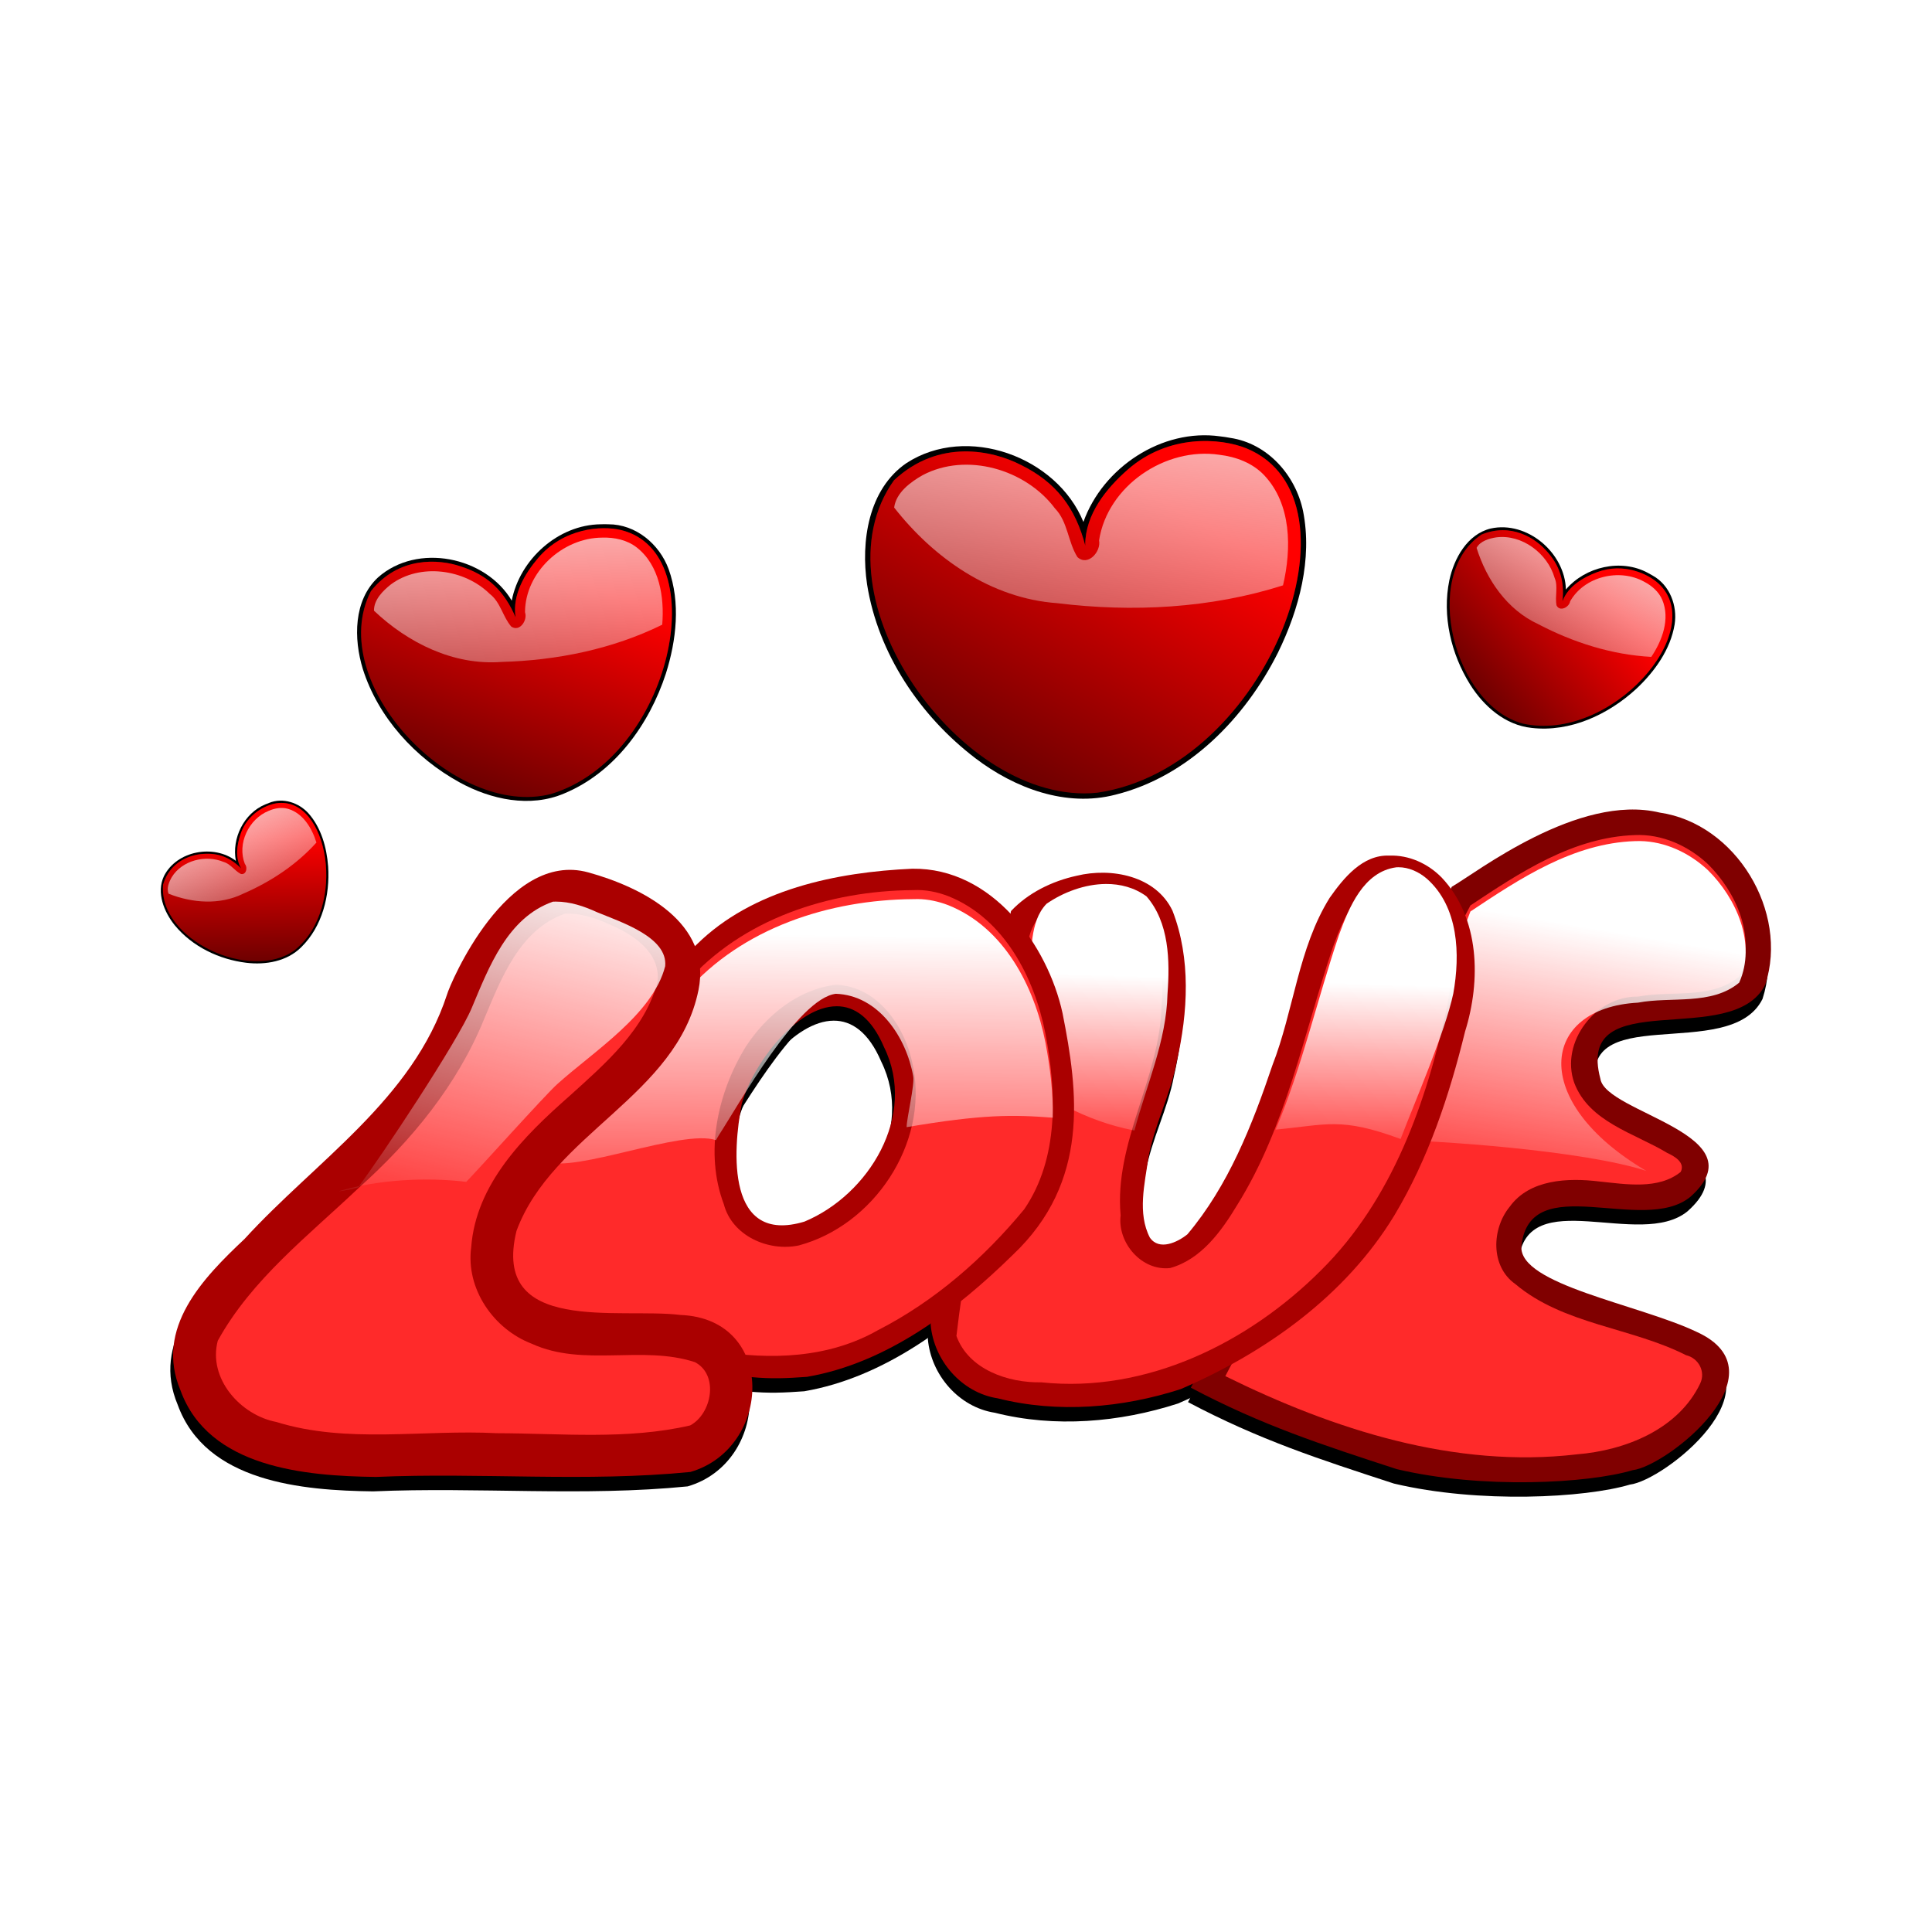 <svg:svg xmlns:dc="http://purl.org/dc/elements/1.1/" xmlns:ns2="http://creativecommons.org/ns#" xmlns:rdf="http://www.w3.org/1999/02/22-rdf-syntax-ns#" xmlns:svg="http://www.w3.org/2000/svg" height="815.23" id="svg2" version="1.1" viewBox="-60.94 -177.628 815.23 815.23" width="815.23">
  <svg:defs id="defs4">
    <svg:filter color-interpolation-filters="sRGB" id="filter6871">
      <svg:feGaussianBlur id="feGaussianBlur6873" stdDeviation="8.569" />
    </svg:filter>
    <svg:filter color-interpolation-filters="sRGB" id="filter6921">
      <svg:feGaussianBlur id="feGaussianBlur6923" stdDeviation="6.387" />
    </svg:filter>
    <svg:filter color-interpolation-filters="sRGB" id="filter7017">
      <svg:feGaussianBlur id="feGaussianBlur7019" stdDeviation="8.43" />
    </svg:filter>
    <svg:filter color-interpolation-filters="sRGB" id="filter7067">
      <svg:feGaussianBlur id="feGaussianBlur7069" stdDeviation="7.232" />
    </svg:filter>
    <svg:filter color-interpolation-filters="sRGB" id="filter7335">
      <svg:feGaussianBlur id="feGaussianBlur7337" stdDeviation="1.364" />
    </svg:filter>
    <svg:filter color-interpolation-filters="sRGB" id="filter7395">
      <svg:feGaussianBlur id="feGaussianBlur7397" stdDeviation="1.546" />
    </svg:filter>
    <svg:filter color-interpolation-filters="sRGB" id="filter7483">
      <svg:feGaussianBlur id="feGaussianBlur7485" stdDeviation="0.836" />
    </svg:filter>
    <svg:filter color-interpolation-filters="sRGB" id="filter7559">
      <svg:feGaussianBlur id="feGaussianBlur7561" stdDeviation="1.389" />
    </svg:filter>
    <svg:filter color-interpolation-filters="sRGB" id="filter4171">
      <svg:feGaussianBlur id="feGaussianBlur4173" stdDeviation="4.551" />
    </svg:filter>
    <svg:filter color-interpolation-filters="sRGB" id="filter4175">
      <svg:feGaussianBlur id="feGaussianBlur4177" stdDeviation="4.551" />
    </svg:filter>
    <svg:filter color-interpolation-filters="sRGB" id="filter4179">
      <svg:feGaussianBlur id="feGaussianBlur4181" stdDeviation="4.551" />
    </svg:filter>
    <svg:filter color-interpolation-filters="sRGB" id="filter4183">
      <svg:feGaussianBlur id="feGaussianBlur4185" stdDeviation="4.551" />
    </svg:filter>
    <svg:filter color-interpolation-filters="sRGB" id="filter4187">
      <svg:feGaussianBlur id="feGaussianBlur4189" stdDeviation="4.551" />
    </svg:filter>
    <svg:filter color-interpolation-filters="sRGB" id="filter4191">
      <svg:feGaussianBlur id="feGaussianBlur4193" stdDeviation="4.551" />
    </svg:filter>
    <svg:filter color-interpolation-filters="sRGB" id="filter4195">
      <svg:feGaussianBlur id="feGaussianBlur4197" stdDeviation="4.551" />
    </svg:filter>
    <svg:filter color-interpolation-filters="sRGB" id="filter4199">
      <svg:feGaussianBlur id="feGaussianBlur4201" stdDeviation="4.551" />
    </svg:filter>
    <svg:filter color-interpolation-filters="sRGB" id="filter4203">
      <svg:feGaussianBlur id="feGaussianBlur4205" stdDeviation="4.551" />
    </svg:filter>
    <svg:filter color-interpolation-filters="sRGB" id="filter4207">
      <svg:feGaussianBlur id="feGaussianBlur4209" stdDeviation="4.551" />
    </svg:filter>
    <svg:filter color-interpolation-filters="sRGB" id="filter4211">
      <svg:feGaussianBlur id="feGaussianBlur4213" stdDeviation="4.551" />
    </svg:filter>
    <svg:filter color-interpolation-filters="sRGB" id="filter4215">
      <svg:feGaussianBlur id="feGaussianBlur4217" stdDeviation="4.551" />
    </svg:filter>
    <svg:filter color-interpolation-filters="sRGB" id="filter4387">
      <svg:feGaussianBlur id="feGaussianBlur4389" stdDeviation="1.834" />
    </svg:filter>
    <svg:linearGradient gradientUnits="userSpaceOnUse" id="linearGradient4497" x1="652.55" x2="631.93" y1="544.13" y2="666.03">
      <svg:stop id="stop7489" offset="0" stop-color="#fff" />
      <svg:stop id="stop7491" offset="1" stop-color="#fff" stop-opacity="0" />
    </svg:linearGradient>
    <svg:linearGradient gradientUnits="userSpaceOnUse" id="linearGradient4499" x1="466.11" x2="463.42" y1="564.74" y2="645.42">
      <svg:stop id="stop7401" offset="0" stop-color="#fff" />
      <svg:stop id="stop7403" offset="1" stop-color="#fff" stop-opacity="0" />
    </svg:linearGradient>
    <svg:linearGradient gradientUnits="userSpaceOnUse" id="linearGradient4501" x1="363.92" x2="362.13" y1="547.71" y2="683.06">
      <svg:stop id="stop7341" offset="0" stop-color="#fff" />
      <svg:stop id="stop7343" offset="1" stop-color="#fff" stop-opacity="0" />
    </svg:linearGradient>
    <svg:linearGradient gradientUnits="userSpaceOnUse" id="linearGradient4503" x1="210.64" x2="172.1" y1="513.65" y2="678.58">
      <svg:stop id="stop7257" offset="0" stop-color="#fff" />
      <svg:stop id="stop7259" offset="1" stop-color="#fff" stop-opacity="0" />
    </svg:linearGradient>
    <svg:linearGradient gradientUnits="userSpaceOnUse" id="linearGradient4505" x1="481.71" x2="440.94" y1="137.59" y2="242.76">
      <svg:stop id="stop4272" offset="0" stop-color="#f00" />
      <svg:stop id="stop4274" offset="1" stop-color="#f00" stop-opacity="0" />
    </svg:linearGradient>
    <svg:linearGradient gradientUnits="userSpaceOnUse" id="linearGradient4507" x1="456.68" x2="463.43" y1="65.879" y2="230.11">
      <svg:stop id="stop4343" offset="0" stop-color="#f9f9f9" />
      <svg:stop id="stop4345" offset="1" stop-color="#f9f9f9" stop-opacity="0" />
    </svg:linearGradient>
  </svg:defs>
  <svg:g id="layer1" transform="translate(-20.494 -70.554)">
    <svg:g id="g4449">
      <svg:g id="g4219" transform="translate(-56.242 74.239)">
        <svg:path d="m627.22 198.95c10.14-5.756 53.374-39.581 87.729-31.29 32.158 4.664 54.527 41.836 44.561 72.548-13.799 27.809-80.416-0.761-69.593 39.798 2.196 14.483 67.714 23.422 37.894 49.849-20.066 16.246-67.727-11.955-71.235 20.763-1.135 16.254 49.68 24.543 74.09 36.22 37.229 17.027-12.561 56.59-27.145 58.297-18.79 5.606-63.62 8.072-99.538-0.442-31.695-10.332-56.814-18.457-86.891-34.364" filter="url(#filter4215)" id="path3861" />
        <svg:path d="m704.44 177.16c-25.993 0.871-48.387 15.717-69.375 29.688-34.469 66.208-68.938 132.42-103.41 198.62 45.715 22.555 96.762 39.034 148.36 32.992 20.399-1.649 42.758-10.519 52.013-29.898 2.365-4.971-0.648-10.67-5.969-11.938-23.231-11.79-51.724-12.883-72.062-30.031-10.549-7.438-9.96-23.339-2.344-32.625 8.367-11.599 24.607-12.24 37.704-10.654 11.365 1.169 25.064 3.561 34.452-4.033 2.002-4.011-2.706-6.633-5.72-8.02-13.837-8.352-32.942-12.995-39.217-29.574-6.027-17.118 9.024-36.701 26.909-36.368 14.087-2.683 30.942 1.311 42.684-8.445 7.38-16.515-1.221-35.692-13.25-47.531-8.28-7.7-19.324-12.707-30.781-12.188z" filter="url(#filter4211)" id="path3863" />
        <svg:path d="m706.6 179.67c-0.712-0.01-1.44-0.001-2.156 0.031-25.993 0.871-48.387 15.717-69.375 29.688l-37.102 96.36c22.251 0.054 85.088 4.515 111.35 13.12-49.791-29.252-44.764-68.796-3.526-71.012 14.087-2.683 30.945 1.318 42.688-8.438 7.38-16.515-1.221-35.692-13.25-47.531-7.763-7.219-17.941-12.068-28.625-12.219z" filter="url(#filter4207)" id="path3865" />
        <svg:path d="m600.85 185.81c-11.263-0.447-19.272 9.454-25.166 17.82-13.3 21.367-15.106 47.466-24.178 70.711-8.511 25.222-18.567 50.772-35.852 71.275-4.19 3.376-11.911 7.045-15.836 1.381-5.311-10.289-2.167-22.654-0.649-33.569 2.502-13.988 9.393-26.717 11.993-40.681 4.752-20.854 6.022-43.495-1.781-63.656-7.017-14.778-25.825-18.348-40.438-14.781-10.387 2.262-20.491 7.213-27.719 14.906-11.3 58.167-22.616 116.33-33.906 174.5 1.325 15.114 13.063 28.751 28.25 31.094 25.364 6.409 52.621 4.088 77.289-3.892 36.022-15.532 69.602-39.486 90.148-73.329 14.369-23.985 23.187-50.538 29.819-77.554 6.73-21.485 6.252-47.928-9.881-64.976-5.805-5.923-13.835-9.557-22.094-9.25z" filter="url(#filter4203)" id="path3867" />
        <svg:path d="m601.26 195.81c-13.841 1.858-19.905 16.886-24.154 28.481-12.398 36.665-19.707 75.778-40.44 108.96-6.675 11.103-15.278 22.999-28.312 26.594-11.993 1.339-22.279-10.636-20.875-22.25-2.798-30.753 16.564-57.954 17.257-88.336 1.043-14.072 0.716-30.174-8.882-41.195-12.496-9.127-30.264-5.116-42.188 3.156-7.499 7.861-5.449 20.042-8.417 29.881-9.168 49.1-21.232 97.725-27.052 147.4 5.132 14.189 21.862 19.854 35.86 19.565 44.256 4.677 87.371-16.66 117.97-47.253 30.083-29.792 44.652-71.058 53.296-111.75 2.948-16.468 2.289-36.562-11.188-48.469-3.494-2.999-8.156-5.124-12.875-4.781z" filter="url(#filter4199)" id="path3869" />
        <svg:path d="m604.67 190.72c-0.294 0.003-0.58 0.01-0.875 0.031-13.841 1.858-19.908 16.873-24.156 28.469-9.197 27.198-15.597 55.748-26.75 82.219 21.678-2.054 27.565-5.361 52.729 3.958 6.044-15.809 18.753-44.982 22.24-61.395 2.948-16.468 2.289-36.562-11.188-48.469-3.276-2.812-7.587-4.851-12-4.812zm-123.38 7.062c-8.873 0.049-18.014 3.463-25.094 8.375-7.499 7.861-5.439 20.036-8.406 29.875-2.45 13.121-5.123 26.199-7.812 39.281 14.569 12.066 32.498 22.519 53.344 26.5 4.995-19.111 13.483-37.677 13.938-57.625 1.043-14.072 0.723-30.166-8.875-41.188-5.077-3.708-11.022-5.252-17.094-5.219z" filter="url(#filter4195)" id="path3871" />
        <svg:path d="m399.6 191.34c-32.079 1.45-67.381 8.668-91.031 32-71.976 66.312-59.42 36.743-71.969 67.219s-24.197 69.907-8.062 86.938 103.22 28.375 103.22 28.375c8.548 0.778 14.64 0.505 23.406-0.125 33.756-5.819 62.901-28.024 86.844-51.5 32.577-30.81 27.546-68.824 20.938-102.03-6.247-28.504-29.525-61.306-63.344-60.875zm-32 58.031c7.555-0.028 14.735 4.817 20.062 17.312 14.126 28.768-6.477 62.266-33.594 73.562-32.959 9.935-30.316-29.75-26.469-49.719 4.904-17.476 23.38-41.095 40-41.156z" filter="url(#filter4191)" id="path3873" />
        <svg:path d="m399.97 200.37c-35.422 0.245-72.146 12.105-95.918 39.24-16.667 15.16-34.625 28.837-53.082 41.76-11.888 23.477-20.853 49.3-21.312 75.781 0.771 10.001 8.073 18.738 17.897 20.953 22.166 8.104 45.674 12.069 68.801 16.687 23.173 3.952 47.957 3.138 68.776-8.763 23.944-12.269 44.611-30.321 61.651-50.971 14.716-21.534 13.681-49.546 8.93-74.258-4.66-23.641-17.448-48.438-40.867-57.836-4.75-1.846-9.792-2.848-14.875-2.594zm-32.688 39.938c18.06 0.607 29.764 18.37 32.656 34.781 6.359 32.468-16.783 66.801-48.281 75.219-12.903 2.691-28.137-4.074-31.625-17.406-8.215-21.812-2.653-47.029 9.208-66.376 8.62-13.208 21.979-24.254 38.042-26.218z" filter="url(#filter4187)" id="path3875" />
        <svg:path d="m401.88 204.15c-0.634-0.007-1.271-0.001-1.906 0.031-35.422 0.245-72.134 12.084-95.906 39.219-5.195 4.725-53.647 66.968-59.069 71.428 12.109 5.122 57.33-13.723 71.722-8.96 0 0 0.736-1.303 1.125-1.938 8.62-13.208 33.377-57.848 49.44-59.811 18.06 0.607 29.764 18.37 32.656 34.781 0.699 3.567-2.786 17.919-2.772 21.494 32.06-5.462 44.878-5.296 61.678-3.994 0.17-10.698-1.152-21.553-3.125-31.812-4.66-23.641-17.456-48.415-40.875-57.812-4.156-1.615-8.533-2.578-12.969-2.625z" filter="url(#filter4183)" id="path3877" />
        <svg:path d="m262.94 192.92c-34.429-9.633-58.422 46.945-59.706 51.546-14.471 44.231-55.402 70.216-85.433 103.11-17.517 16.474-38.074 37.663-27.019 63.889 11.868 32.694 52.648 36.148 82.473 36.523 44.196-1.922 88.669 2.278 132.7-2.102 34.508-10.013 36.572-64.629-4.19-66.242-25.858-3.223-79.973 8.499-69.207-35.466 15.213-41.152 67.746-56.981 76.799-101.64 5.759-28.408-23.784-43.345-46.419-49.622z" filter="url(#filter4179)" id="path3879" />
        <svg:path d="m253.01 210.31c-19.154 6.694-26.992 27.561-34.188 44.656-11.308 27.71-30.698 51.272-52.875 71.094-21.149 20.076-45.203 38.597-59.438 64.469-4.188 15.906 9.551 31.38 24.734 34.271 29.958 9.299 62.045 3.102 92.953 4.732 27.156 0.056 55.067 2.878 81.657-3.284 9.161-4.922 12.204-21.352 2-26.688-22.238-7.301-47.018 2.192-68.772-7.746-16.171-6.151-27.973-23.153-25.634-40.722 1.994-26.821 22.286-46.955 41.383-63.76 15.082-13.645 32.152-28.232 37.305-48.552 1.135-12.299-10.603-19.895-20.531-24.017-5.846-2.695-12.088-4.729-18.594-4.452z" filter="url(#filter4175)" id="path3881" />
        <svg:path d="m249.15 205.22c-0.405-0-0.812 0.014-1.219 0.031-19.154 6.694-26.992 27.561-34.188 44.656-5.623 13.78-38.782 63.675-47.752 75.453 2.2 0.455-10.298 2.606-8.008 1.945 20.429-5.899 41.846-5.272 53.362-3.823 4.638-4.693 33.602-37.012 38.398-41.232 15.082-13.645 40.399-29.478 45.552-49.799 1.135-12.299-18.842-18.642-28.771-22.764-5.48-2.527-11.307-4.463-17.375-4.469z" filter="url(#filter4171)" id="path3883" />
        <svg:g id="g3845" transform="translate(33.406 -334.06)">
          <svg:path d="m595 526.92c10.14-5.756 53.374-39.581 87.729-31.29 32.158 4.664 54.527 41.836 44.561 72.548-13.799 27.809-80.416-0.761-69.593 39.798 2.196 14.483 67.714 23.422 37.894 49.849-20.066 16.246-67.727-11.955-71.235 20.763-1.135 16.254 49.68 24.543 74.09 36.221 37.229 17.027-12.561 56.59-27.145 58.297-18.79 5.606-63.62 8.072-99.538-0.442-31.695-10.332-56.814-18.457-86.891-34.364" fill="#800000" id="path6810" />
          <svg:path d="m672.22 505.12c-25.993 0.871-48.387 15.717-69.375 29.688-34.469 66.208-68.938 132.42-103.41 198.62 45.715 22.555 96.762 39.034 148.36 32.992 20.399-1.649 42.758-10.519 52.013-29.898 2.365-4.971-0.648-10.67-5.969-11.938-23.231-11.79-51.724-12.883-72.062-30.031-10.549-7.438-9.96-23.339-2.344-32.625 8.367-11.599 24.607-12.24 37.704-10.655 11.365 1.169 25.064 3.561 34.452-4.033 2.002-4.011-2.706-6.633-5.72-8.02-13.837-8.352-32.942-12.995-39.217-29.574-6.027-17.118 9.024-36.701 26.909-36.368 14.087-2.683 30.942 1.311 42.684-8.445 7.38-16.515-1.221-35.692-13.25-47.531-8.28-7.7-19.324-12.707-30.781-12.188z" fill="#ff2a2a" filter="url(#filter7067)" id="path7021" />
          <svg:path d="m674.38 507.64c-0.712-0.01-1.44-0.001-2.156 0.031-25.993 0.871-48.387 15.717-69.375 29.688l-37.102 96.36c22.251 0.054 85.088 4.515 111.35 13.12-49.791-29.252-44.764-68.796-3.526-71.012 14.087-2.683 30.945 1.318 42.688-8.438 7.38-16.515-1.221-35.692-13.25-47.531-7.763-7.219-17.941-12.068-28.625-12.219z" fill="url(#linearGradient4497)" filter="url(#filter7559)" id="path7237" />
          <svg:path d="m568.62 513.78c-11.263-0.447-19.272 9.454-25.166 17.82-13.3 21.367-15.106 47.466-24.178 70.711-8.511 25.222-18.567 50.772-35.852 71.275-4.19 3.376-11.911 7.045-15.836 1.381-5.311-10.289-2.167-22.654-0.649-33.569 2.502-13.988 9.393-26.717 11.993-40.681 4.752-20.854 6.022-43.495-1.781-63.656-7.017-14.778-25.825-18.348-40.438-14.781-10.387 2.262-20.491 7.213-27.719 14.906-11.3 58.167-22.616 116.33-33.906 174.5 1.325 15.114 13.063 28.751 28.25 31.094 25.364 6.409 52.621 4.088 77.289-3.892 36.022-15.532 69.602-39.486 90.148-73.329 14.369-23.985 23.187-50.538 29.819-77.554 6.73-21.485 6.252-47.928-9.881-64.976-5.805-5.923-13.835-9.557-22.094-9.25z" fill="#a00" id="path6808" />
          <svg:path d="m569.03 523.78c-13.841 1.858-19.905 16.886-24.154 28.481-12.398 36.665-19.707 75.778-40.44 108.96-6.675 11.103-15.278 22.999-28.312 26.594-11.993 1.339-22.279-10.636-20.875-22.25-2.798-30.753 16.564-57.954 17.257-88.336 1.043-14.072 0.716-30.174-8.882-41.195-12.496-9.127-30.264-5.116-42.188 3.156-7.499 7.861-5.449 20.042-8.417 29.881-9.168 49.1-21.232 97.725-27.052 147.4 5.132 14.189 21.862 19.854 35.86 19.565 44.256 4.677 87.371-16.66 117.97-47.253 30.083-29.792 44.652-71.058 53.296-111.75 2.948-16.468 2.289-36.562-11.188-48.469-3.494-2.999-8.156-5.124-12.875-4.781z" fill="#ff2a2a" filter="url(#filter7017)" id="path6925" />
          <svg:path d="m572.44 518.69c-0.294 0.003-0.58 0.01-0.875 0.031-13.841 1.858-19.908 16.873-24.156 28.469-9.197 27.198-15.597 55.748-26.75 82.219 21.678-2.054 27.565-5.361 52.729 3.958 6.044-15.809 18.753-44.982 22.24-61.395 2.948-16.468 2.289-36.562-11.188-48.469-3.276-2.812-7.587-4.851-12-4.812zm-123.38 7.062c-8.873 0.049-18.014 3.463-25.094 8.375-7.499 7.861-5.439 20.036-8.406 29.875-2.45 13.121-5.123 26.199-7.812 39.281 14.569 12.066 32.498 22.519 53.344 26.5 4.995-19.111 13.483-37.677 13.938-57.625 1.043-14.072 0.723-30.166-8.875-41.188-5.077-3.708-11.022-5.252-17.094-5.219z" fill="url(#linearGradient4499)" filter="url(#filter7483)" id="path7235" />
          <svg:path d="m367.38 519.31c-32.079 1.45-67.381 8.668-91.031 32-71.976 66.312-59.42 36.743-71.969 67.219s-24.197 69.907-8.062 86.938 103.22 28.375 103.22 28.375c8.548 0.778 14.64 0.505 23.406-0.125 33.756-5.819 62.901-28.023 86.844-51.5 32.577-30.81 27.546-68.824 20.938-102.03-6.247-28.504-29.525-61.306-63.344-60.875zm-32 58.031c7.555-0.028 14.735 4.817 20.062 17.312 14.126 28.768-6.477 62.266-33.594 73.562-32.96 9.94-30.32-29.74-26.47-49.71 4.904-17.476 23.38-41.095 40-41.156z" fill="#a00" id="path6804" />
          <svg:path d="m367.75 528.34c-35.422 0.245-72.146 12.105-95.918 39.24-16.667 15.16-34.625 28.837-53.082 41.76-11.888 23.477-20.853 49.301-21.312 75.781 0.771 10.001 8.073 18.738 17.897 20.953 22.166 8.104 45.674 12.069 68.801 16.687 23.173 3.952 47.957 3.138 68.776-8.762 23.944-12.269 44.611-30.321 61.651-50.971 14.716-21.534 13.681-49.546 8.93-74.258-4.66-23.641-17.448-48.438-40.867-57.836-4.75-1.846-9.792-2.848-14.875-2.594zm-32.688 39.938c18.06 0.607 29.764 18.37 32.656 34.781 6.359 32.468-16.783 66.801-48.281 75.219-12.903 2.691-28.137-4.074-31.625-17.406-8.215-21.812-2.653-47.029 9.208-66.376 8.62-13.208 21.979-24.254 38.042-26.218z" fill="#ff2a2a" filter="url(#filter6921)" id="path6875" />
          <svg:path d="m369.66 532.12c-0.634-0.007-1.271-0.001-1.906 0.031-35.422 0.245-72.134 12.084-95.906 39.219-5.195 4.725-53.647 66.968-59.069 71.428 12.109 5.122 57.33-13.723 71.722-8.96 0 0 0.736-1.303 1.125-1.938 8.62-13.208 33.377-57.848 49.44-59.811 18.06 0.607 29.764 18.37 32.656 34.781 0.699 3.567-2.786 17.919-2.772 21.494 32.06-5.462 44.878-5.296 61.678-3.994 0.17-10.698-1.152-21.553-3.125-31.812-4.66-23.641-17.456-48.415-40.875-57.812-4.156-1.615-8.533-2.578-12.969-2.625z" fill="url(#linearGradient4501)" filter="url(#filter7395)" id="path7231" />
          <svg:path d="m230.71 520.89c-34.429-9.633-58.422 46.945-59.706 51.546-14.471 44.231-55.402 70.216-85.433 103.11-17.517 16.474-38.074 37.663-27.019 63.889 11.868 32.694 52.648 36.149 82.472 36.523 44.196-1.922 88.669 2.278 132.7-2.102 34.508-10.013 36.572-64.629-4.19-66.242-25.858-3.223-79.973 8.499-69.207-35.466 15.213-41.152 67.746-56.981 76.799-101.64 5.759-28.408-23.784-43.345-46.419-49.622z" fill="#a00" id="path6802" />
          <svg:path d="m220.78 538.28c-19.154 6.694-26.992 27.561-34.188 44.656-11.308 27.71-30.698 51.272-52.875 71.094-21.149 20.075-45.203 38.597-59.438 64.469-4.188 15.906 9.551 31.38 24.734 34.271 29.958 9.299 62.045 3.102 92.953 4.732 27.156 0.056 55.067 2.878 81.657-3.284 9.161-4.922 12.204-21.352 2-26.688-22.238-7.301-47.018 2.192-68.772-7.746-16.171-6.151-27.973-23.153-25.634-40.722 1.994-26.821 22.286-46.955 41.383-63.76 15.082-13.645 32.152-28.232 37.305-48.552 1.135-12.299-10.603-19.895-20.531-24.017-5.846-2.695-12.088-4.729-18.594-4.452z" fill="#ff2a2a" filter="url(#filter6871)" id="path6813" />
          <svg:path d="m216.93 533.19c-0.405-0-0.812 0.014-1.219 0.031-19.154 6.694-26.992 27.561-34.188 44.656-5.623 13.78-38.782 63.675-47.752 75.453 2.2 0.455-10.298 2.606-8.008 1.945 20.429-5.899 41.846-5.272 53.362-3.823 4.638-4.693 33.602-37.012 38.398-41.232 15.082-13.645 40.399-29.478 45.552-49.799 1.135-12.299-18.842-18.642-28.771-22.764-5.48-2.527-11.307-4.463-17.375-4.469z" fill="url(#linearGradient4503)" filter="url(#filter7335)" id="path7233" />
        </svg:g>
      </svg:g>
      <svg:g id="g4397" transform="translate(-275.2 1.591)">
        <svg:path d="m488.25 112.56c-18.019 0.184-34.16 14.833-37.562 32.219-11.04-18.61-39.85-24.52-56.44-9.78-10.371 9.666-10.293 25.887-6.406 38.594 6.497 20.537 22.117 37.565 40.781 47.844 13.274 7.296 29.799 10.871 44.239 4.692 21.278-8.83 35.877-29.121 42.871-50.571 4.44-14.072 6.235-29.946 1.158-44.084-3.893-10.546-13.847-18.95-25.455-18.912-1.062-0.044-2.125-0.045-3.188 0z" filter="url(#filter4387)" id="path4377" />
        <svg:path d="m452.47 152.21c-4.809-11.481-12.015-18.295-23.406-21.906-9.137-3.08-26.03-4.354-37.797 10.466-19.729 38.707 35.179 96.094 75.965 85.596 50.913-15.404 69.189-101.71 29.575-111.37-8.266-1.965-24.191-0.903-35.01 11.826-5.736 6.778-10.852 15.565-9.526 24.743 0.28 0.839-0.551 0.169 0.197 0.642z" fill="#500" id="path4254" />
        <svg:path d="m452.47 152.21c-4.809-11.481-12.015-18.295-23.406-21.906-9.137-3.08-26.03-4.354-37.797 10.466-19.729 38.707 35.179 96.094 75.965 85.596 50.913-15.404 69.189-101.71 29.575-111.37-8.266-1.965-24.191-0.903-35.01 11.826-5.736 6.778-10.852 15.565-9.526 24.743 0.28 0.839-0.551 0.169 0.197 0.642z" fill="url(#linearGradient4505)" id="path4268" />
        <svg:path d="m488.91 118.19c-16.746 0.02-32.54 14.524-32.625 31.469 1.181 3.331-2.195 8.511-5.812 6.062-3.602-4.183-4.509-10.3-9.031-13.75-10.71-10.579-29.48-13.126-41.75-4.031-3.284 2.59-7.218 6.456-7.125 11.094 14.32 13.572 33.574 23.167 53.812 21.61 23.371-0.631 46.825-5.392 67.813-15.704 0.949-11.594-1.133-25.068-10.75-32.594-4.072-3.179-9.356-4.311-14.531-4.156z" fill="url(#linearGradient4507)" id="path4336" />
      </svg:g>
      <svg:g id="g4407" transform="matrix(.623 .348 -.348 .623 389.91 -105.36)">
        <svg:path d="m488.25 112.56c-18.019 0.184-34.16 14.833-37.562 32.219-11.04-18.61-39.85-24.52-56.44-9.78-10.371 9.666-10.293 25.887-6.406 38.594 6.497 20.537 22.117 37.565 40.781 47.844 13.274 7.296 29.799 10.871 44.239 4.692 21.278-8.83 35.877-29.121 42.871-50.571 4.44-14.072 6.235-29.946 1.158-44.084-3.893-10.546-13.847-18.95-25.455-18.912-1.062-0.044-2.125-0.045-3.188 0z" filter="url(#filter4387)" id="path4409" />
        <svg:path d="m452.47 152.21c-4.809-11.481-12.015-18.295-23.406-21.906-9.137-3.08-26.03-4.354-37.797 10.466-19.729 38.707 35.179 96.094 75.965 85.596 50.913-15.404 69.189-101.71 29.575-111.37-8.266-1.965-24.191-0.903-35.01 11.826-5.736 6.778-10.852 15.565-9.526 24.743 0.28 0.839-0.551 0.169 0.197 0.642z" fill="#500" id="path4411" />
        <svg:path d="m452.47 152.21c-4.809-11.481-12.015-18.295-23.406-21.906-9.137-3.08-26.03-4.354-37.797 10.466-19.729 38.707 35.179 96.094 75.965 85.596 50.913-15.404 69.189-101.71 29.575-111.37-8.266-1.965-24.191-0.903-35.01 11.826-5.736 6.778-10.852 15.565-9.526 24.743 0.28 0.839-0.551 0.169 0.197 0.642z" fill="url(#linearGradient4505)" id="path4413" />
        <svg:path d="m488.91 118.19c-16.746 0.02-32.54 14.524-32.625 31.469 1.181 3.331-2.195 8.511-5.812 6.062-3.602-4.183-4.509-10.3-9.031-13.75-10.71-10.579-29.48-13.126-41.75-4.031-3.284 2.59-7.218 6.456-7.125 11.094 14.32 13.572 33.574 23.167 53.812 21.61 23.371-0.631 46.825-5.392 67.813-15.704 0.949-11.594-1.133-25.068-10.75-32.594-4.072-3.179-9.356-4.311-14.531-4.156z" fill="url(#linearGradient4507)" id="path4415" />
      </svg:g>
      <svg:g id="g4421" transform="matrix(1.359 .204 -.204 1.359 -166.24 -175.53)">
        <svg:path d="m488.25 112.56c-18.019 0.184-34.16 14.833-37.562 32.219-11.04-18.61-39.85-24.52-56.44-9.78-10.371 9.666-10.293 25.887-6.406 38.594 6.497 20.537 22.117 37.565 40.781 47.844 13.274 7.296 29.799 10.871 44.239 4.692 21.278-8.83 35.877-29.121 42.871-50.571 4.44-14.072 6.235-29.946 1.158-44.084-3.893-10.546-13.847-18.95-25.455-18.912-1.062-0.044-2.125-0.045-3.188 0z" filter="url(#filter4387)" id="path4423" />
        <svg:path d="m452.47 152.21c-4.809-11.481-12.015-18.295-23.406-21.906-9.137-3.08-26.03-4.354-37.797 10.466-19.729 38.707 35.179 96.094 75.965 85.596 50.913-15.404 69.189-101.71 29.575-111.37-8.266-1.965-24.191-0.903-35.01 11.826-5.736 6.778-10.852 15.565-9.526 24.743 0.28 0.839-0.551 0.169 0.197 0.642z" fill="#500" id="path4425" />
        <svg:path d="m452.47 152.21c-4.809-11.481-12.015-18.295-23.406-21.906-9.137-3.08-26.03-4.354-37.797 10.466-19.729 38.707 35.179 96.094 75.965 85.596 50.913-15.404 69.189-101.71 29.575-111.37-8.266-1.965-24.191-0.903-35.01 11.826-5.736 6.778-10.852 15.565-9.526 24.743 0.28 0.839-0.551 0.169 0.197 0.642z" fill="url(#linearGradient4505)" id="path4427" />
        <svg:path d="m488.91 118.19c-16.746 0.02-32.54 14.524-32.625 31.469 1.181 3.331-2.195 8.511-5.812 6.062-3.602-4.183-4.509-10.3-9.031-13.75-10.71-10.579-29.48-13.126-41.75-4.031-3.284 2.59-7.218 6.456-7.125 11.094 14.32 13.572 33.574 23.167 53.812 21.61 23.371-0.631 46.825-5.392 67.813-15.704 0.949-11.594-1.133-25.068-10.75-32.594-4.072-3.179-9.356-4.311-14.531-4.156z" fill="url(#linearGradient4507)" id="path4429" />
      </svg:g>
      <svg:g id="g4435" transform="matrix(.503 -.202 .202 .503 -196.86 274.38)">
        <svg:path d="m488.25 112.56c-18.019 0.184-34.16 14.833-37.562 32.219-11.04-18.61-39.85-24.52-56.44-9.78-10.371 9.666-10.293 25.887-6.406 38.594 6.497 20.537 22.117 37.565 40.781 47.844 13.274 7.296 29.799 10.871 44.239 4.692 21.278-8.83 35.877-29.121 42.871-50.571 4.44-14.072 6.235-29.946 1.158-44.084-3.893-10.546-13.847-18.95-25.455-18.912-1.062-0.044-2.125-0.045-3.188 0z" filter="url(#filter4387)" id="path4437" />
        <svg:path d="m452.47 152.21c-4.809-11.481-12.015-18.295-23.406-21.906-9.137-3.08-26.03-4.354-37.797 10.466-19.729 38.707 35.179 96.094 75.965 85.596 50.913-15.404 69.189-101.71 29.575-111.37-8.266-1.965-24.191-0.903-35.01 11.826-5.736 6.778-10.852 15.565-9.526 24.743 0.28 0.839-0.551 0.169 0.197 0.642z" fill="#500" id="path4439" />
        <svg:path d="m452.47 152.21c-4.809-11.481-12.015-18.295-23.406-21.906-9.137-3.08-26.03-4.354-37.797 10.466-19.729 38.707 35.179 96.094 75.965 85.596 50.913-15.404 69.189-101.71 29.575-111.37-8.266-1.965-24.191-0.903-35.01 11.826-5.736 6.778-10.852 15.565-9.526 24.743 0.28 0.839-0.551 0.169 0.197 0.642z" fill="url(#linearGradient4505)" id="path4441" />
        <svg:path d="m488.91 118.19c-16.746 0.02-32.54 14.524-32.625 31.469 1.181 3.331-2.195 8.511-5.812 6.062-3.602-4.183-4.509-10.3-9.031-13.75-10.71-10.579-29.48-13.126-41.75-4.031-3.284 2.59-7.218 6.456-7.125 11.094 14.32 13.572 33.574 23.167 53.812 21.61 23.371-0.631 46.825-5.392 67.813-15.704 0.949-11.594-1.133-25.068-10.75-32.594-4.072-3.179-9.356-4.311-14.531-4.156z" fill="url(#linearGradient4507)" id="path4443" />
      </svg:g>
    </svg:g>
  </svg:g>
</svg:svg>